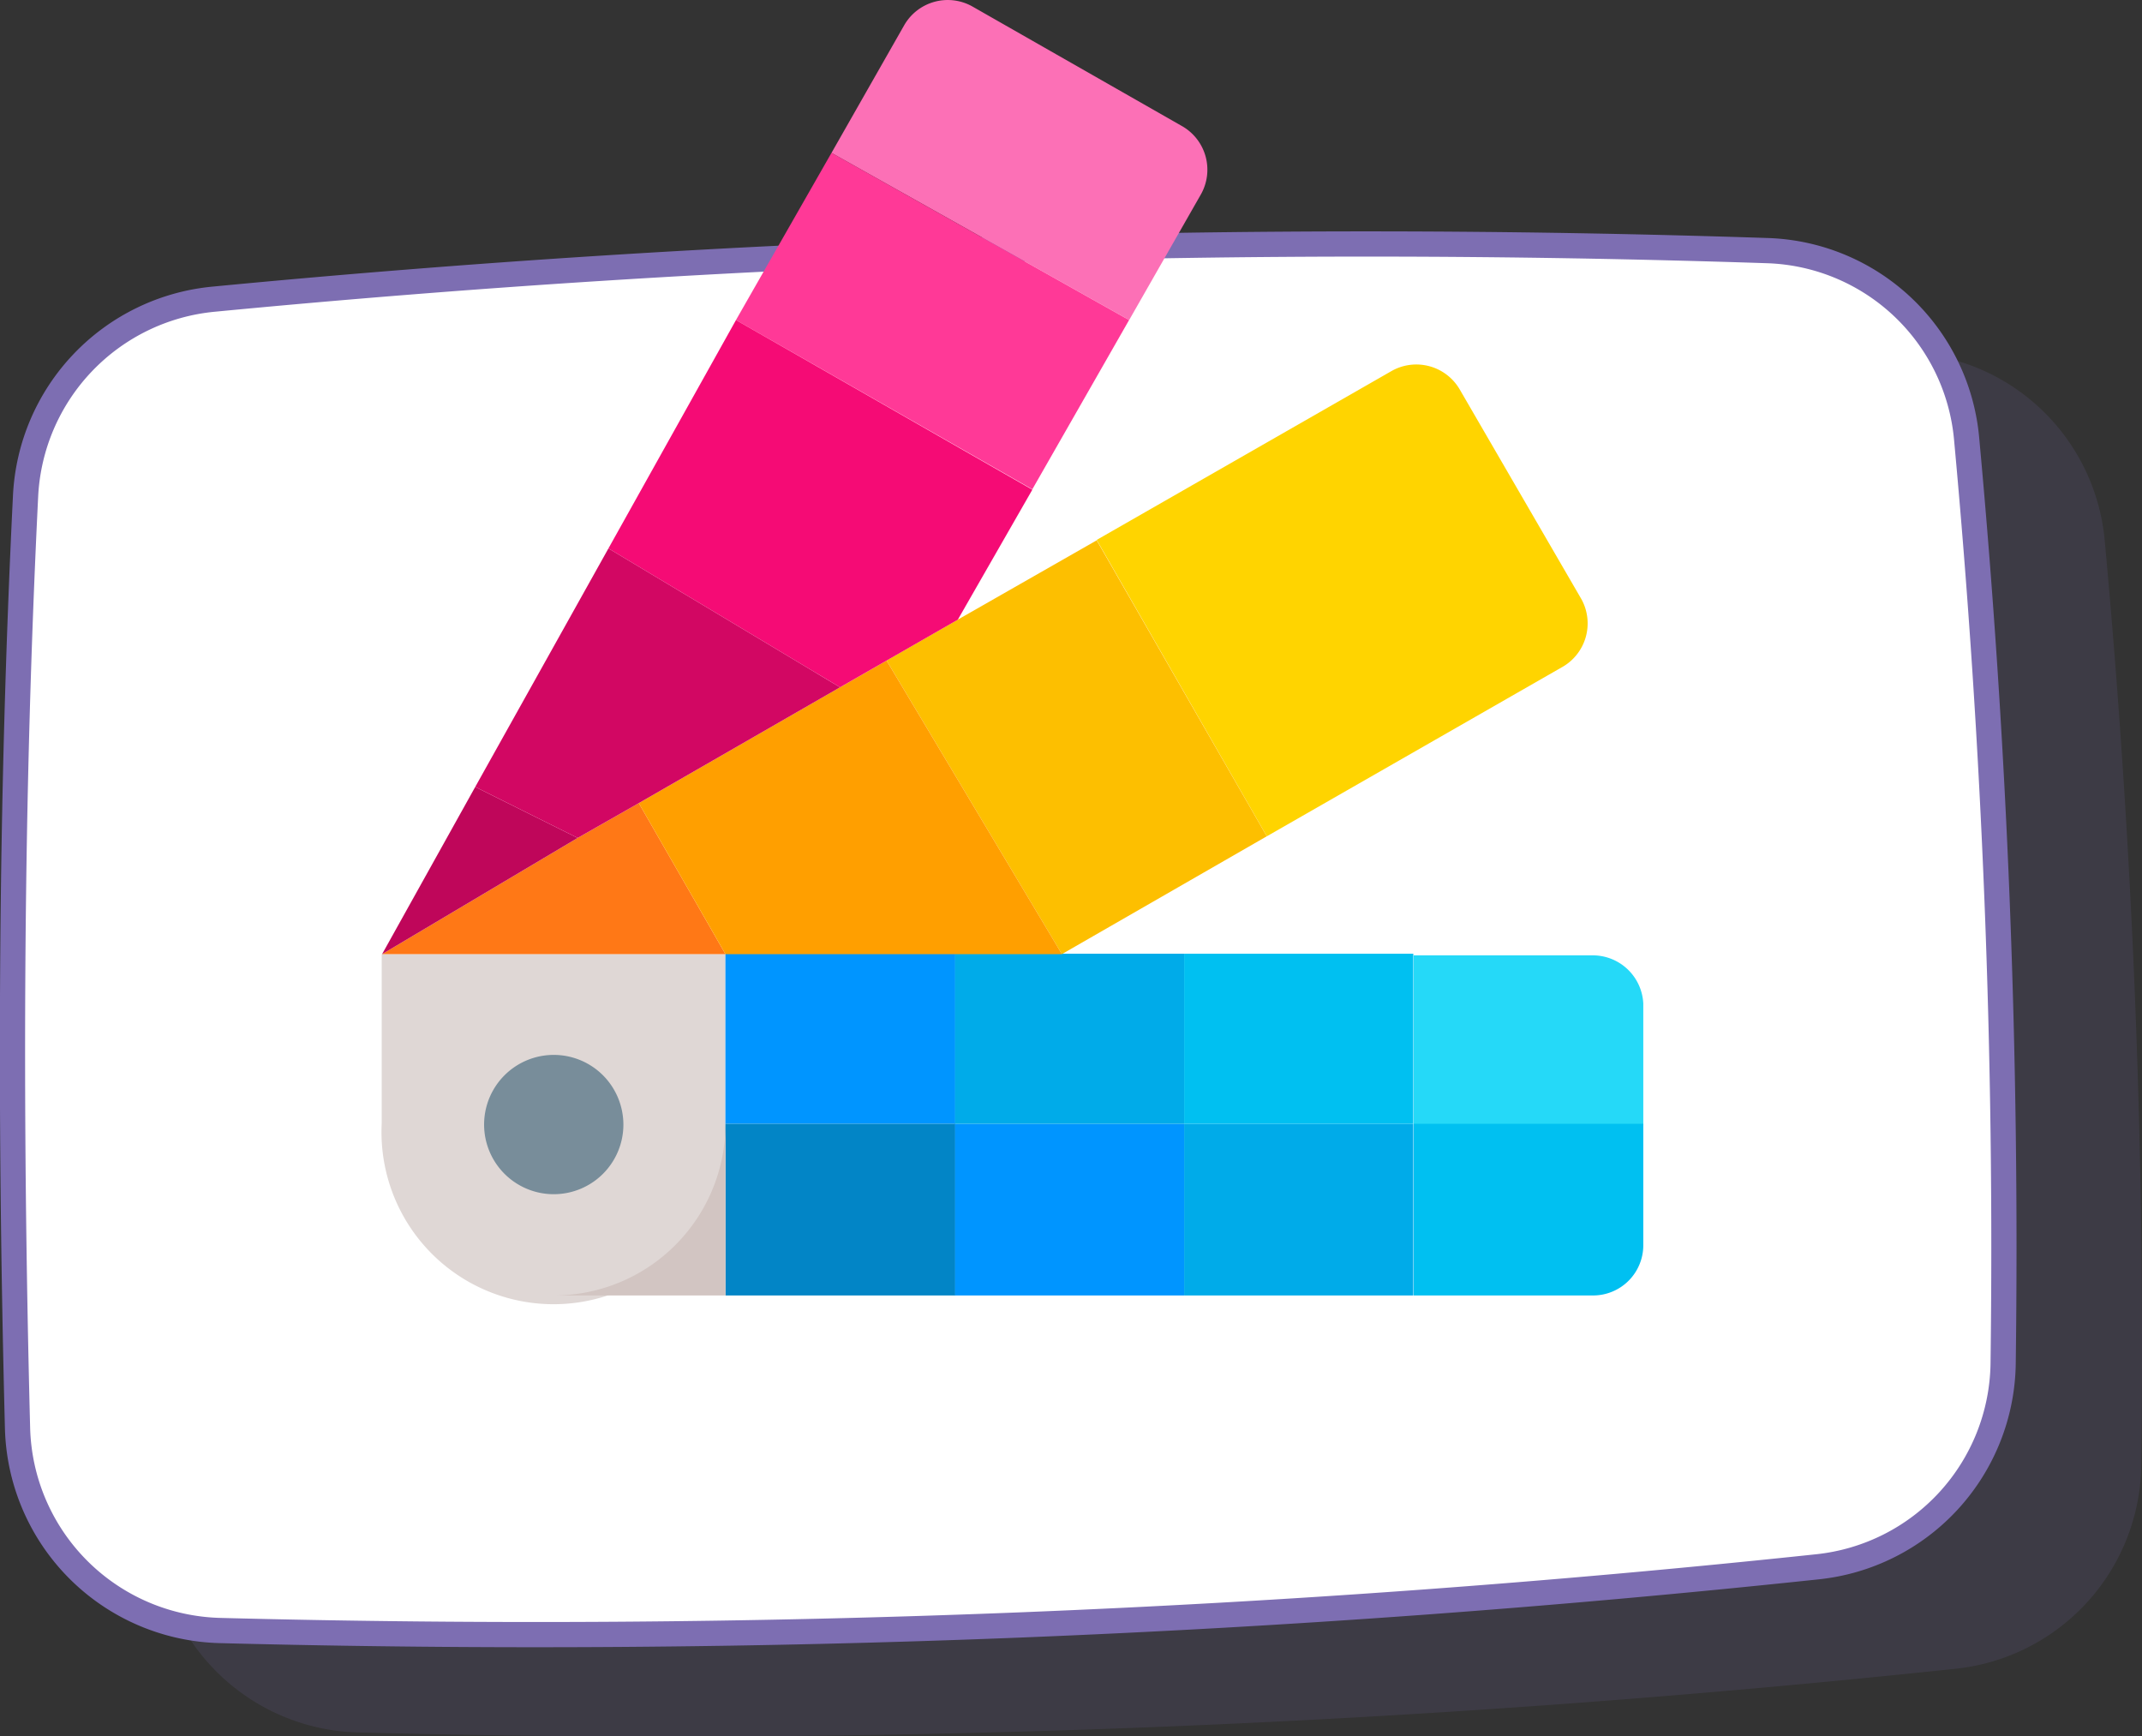 <svg xmlns="http://www.w3.org/2000/svg" width="127.422" height="103.278" viewBox="0 0 127.422 103.278">
  <rect x="0" y="0" width="127.422" height="103.278" fill="#333333" stroke="none"/>
  <g id="Grupo_1099223" data-name="Grupo 1099223" transform="translate(-885.587 -183.527)">
    <g id="Grupo_1099222" data-name="Grupo 1099222">
      <g id="Grupo_1099221" data-name="Grupo 1099221">
        <g id="Grupo_1099220" data-name="Grupo 1099220">
          <g id="Grupo_1099219" data-name="Grupo 1099219">
            <g id="Grupo_1098976" data-name="Grupo 1098976" transform="translate(847.307 137.646)">
              <path id="Trazado_873094" data-name="Trazado 873094" d="M165.656,133.1a521.824,521.824,0,0,0-2.177-55.111,12.3,12.3,0,0,0-11.774-11.133,718.636,718.636,0,0,0-92.48,2.884A12.364,12.364,0,0,0,48.018,81.474c-.873,17.691-.976,35.993-.477,55.42a12.364,12.364,0,0,0,12.08,12.039,722.552,722.552,0,0,0,94.969-3.788A12.329,12.329,0,0,0,165.656,133.1Z" fill="#7d6eb2" opacity="0.15" style="mix-blend-mode: multiply;isolation: isolate"/>
              <path id="Trazado_873095" data-name="Trazado 873095" d="M157.441,127.035a522.081,522.081,0,0,0-2.177-55.11,12.3,12.3,0,0,0-11.775-11.134A718.621,718.621,0,0,0,51.01,63.675,12.366,12.366,0,0,0,39.8,75.411c-.873,17.691-.976,35.992-.477,55.419A12.364,12.364,0,0,0,51.4,142.87a722.567,722.567,0,0,0,94.97-3.788A12.331,12.331,0,0,0,157.441,127.035Z" fill="#fff"/>
              <path id="Trazado_873096" data-name="Trazado 873096" d="M157.441,127.035a522.081,522.081,0,0,0-2.177-55.11,12.3,12.3,0,0,0-11.775-11.134A718.621,718.621,0,0,0,51.01,63.675,12.366,12.366,0,0,0,39.8,75.411c-.873,17.691-.976,35.992-.477,55.419A12.364,12.364,0,0,0,51.4,142.87a722.567,722.567,0,0,0,94.97-3.788A12.331,12.331,0,0,0,157.441,127.035Z" fill="none" stroke="#7d6eb2" stroke-linecap="round" stroke-linejoin="round" stroke-width="1.5"/>
            </g>
            <g id="pantone" transform="translate(907.866 183.521)">
              <path id="Trazado_873230" data-name="Trazado 873230" d="M20.875,23.56V33.676a10.236,10.236,0,1,1-20.448,0V23.584H20.875Z" transform="translate(0 33.177)" fill="#dfd7d5"/>
              <path id="Trazado_873231" data-name="Trazado 873231" d="M39.566,26.49v7.225H25.91V23.6H36.58a3.011,3.011,0,0,1,2.987,2.89Z" transform="translate(35.91 33.233)" fill="#25d9f8"/>
              <path id="Trazado_873232" data-name="Trazado 873232" d="M39.566,27.76v7.225a2.987,2.987,0,0,1-2.987,2.987H25.91V27.76Z" transform="translate(35.91 39.092)" fill="#00c0f1"/>
              <path id="Trazado_873233" data-name="Trazado 873233" d="M20.24,27.76H33.872V37.972H20.24Z" transform="translate(27.923 39.092)" fill="#00abe9"/>
              <path id="Trazado_873234" data-name="Trazado 873234" d="M20.24,23.56H33.872V33.676H20.24Z" transform="translate(27.923 33.177)" fill="#00c0f1"/>
              <path id="Trazado_873235" data-name="Trazado 873235" d="M14.57,27.76H28.226V37.972H14.57Z" transform="translate(19.937 39.092)" fill="#0095ff"/>
              <path id="Trazado_873236" data-name="Trazado 873236" d="M14.57,23.56H28.226V33.676H14.57Z" transform="translate(19.937 33.177)" fill="#00abe9"/>
              <path id="Trazado_873237" data-name="Trazado 873237" d="M8.91,23.56H22.566V33.676H8.91Z" transform="translate(11.965 33.177)" fill="#0095ff"/>
              <path id="Trazado_873238" data-name="Trazado 873238" d="M8.91,27.76H22.566V37.972H8.91Z" transform="translate(11.965 39.092)" fill="#0285c6"/>
              <path id="Trazado_873239" data-name="Trazado 873239" d="M45.729,27.03,28.2,37.073,18.08,19.443,35.614,9.4a2.987,2.987,0,0,1,4.07,1.108L46.91,22.96a2.987,2.987,0,0,1-1.18,4.07Z" transform="translate(24.881 12.679)" fill="#ffd400"/>
              <path id="Trazado_873240" data-name="Trazado 873240" d="M20.854,28.824H.43l11.633-6.912L15.7,19.84l3.54,6.166Z" transform="translate(0.021 27.937)" fill="#ff7816"/>
              <path id="Trazado_873241" data-name="Trazado 873241" d="M35.506,30.956,23.319,37.965,12.89,20.5l4.239-2.433L25.39,13.35Z" transform="translate(17.571 18.796)" fill="#fdbf00"/>
              <path id="Trazado_873242" data-name="Trazado 873242" d="M31.939,33.782H11.924L10.31,30.964,6.77,24.8,18.74,17.91l2.77-1.59Z" transform="translate(8.951 22.979)" fill="#ff9f00"/>
              <path id="Trazado_873243" data-name="Trazado 873243" d="M33.5,11.577l-4.263,7.466L11.53,9.1l4.335-7.611A2.987,2.987,0,0,1,19.887.378L32.339,7.483A2.987,2.987,0,0,1,33.5,11.577Z" transform="translate(15.655)" fill="#fc70b6"/>
              <path id="Trazado_873244" data-name="Trazado 873244" d="M32.556,13.727,26.8,23.795,9.17,13.727,14.854,3.78Z" transform="translate(12.331 5.317)" fill="#ff3997"/>
              <path id="Trazado_873245" data-name="Trazado 873245" d="M12.063,22.475.43,29.387,5.97,19.44Z" transform="translate(0.021 27.374)" fill="#bf065a"/>
              <path id="Trazado_873246" data-name="Trazado 873246" d="M31.237,18l-4.432,7.731-4.239,2.433-2.77,1.59L6.02,21.494,13.607,7.91Z" transform="translate(7.895 11.134)" fill="#f50b75"/>
              <path id="Trazado_873247" data-name="Trazado 873247" d="M24.431,21.811,12.46,28.7,8.823,30.771,2.73,27.736,10.654,13.55Z" transform="translate(3.261 19.078)" fill="#d20763"/>
              <path id="Trazado_873248" data-name="Trazado 873248" d="M11.263,30.2a4.143,4.143,0,1,1-1.222-2.938A4.167,4.167,0,0,1,11.263,30.2Z" transform="translate(3.542 36.698)" fill="#788d9a"/>
              <path id="Trazado_873249" data-name="Trazado 873249" d="M14.9,27.76V37.972H4.66A10.212,10.212,0,0,0,14.9,27.76Z" transform="translate(5.979 39.092)" fill="#d2c5c2"/>
            </g>
          </g>
        </g>
      </g>
    </g>
  </g>
</svg>
